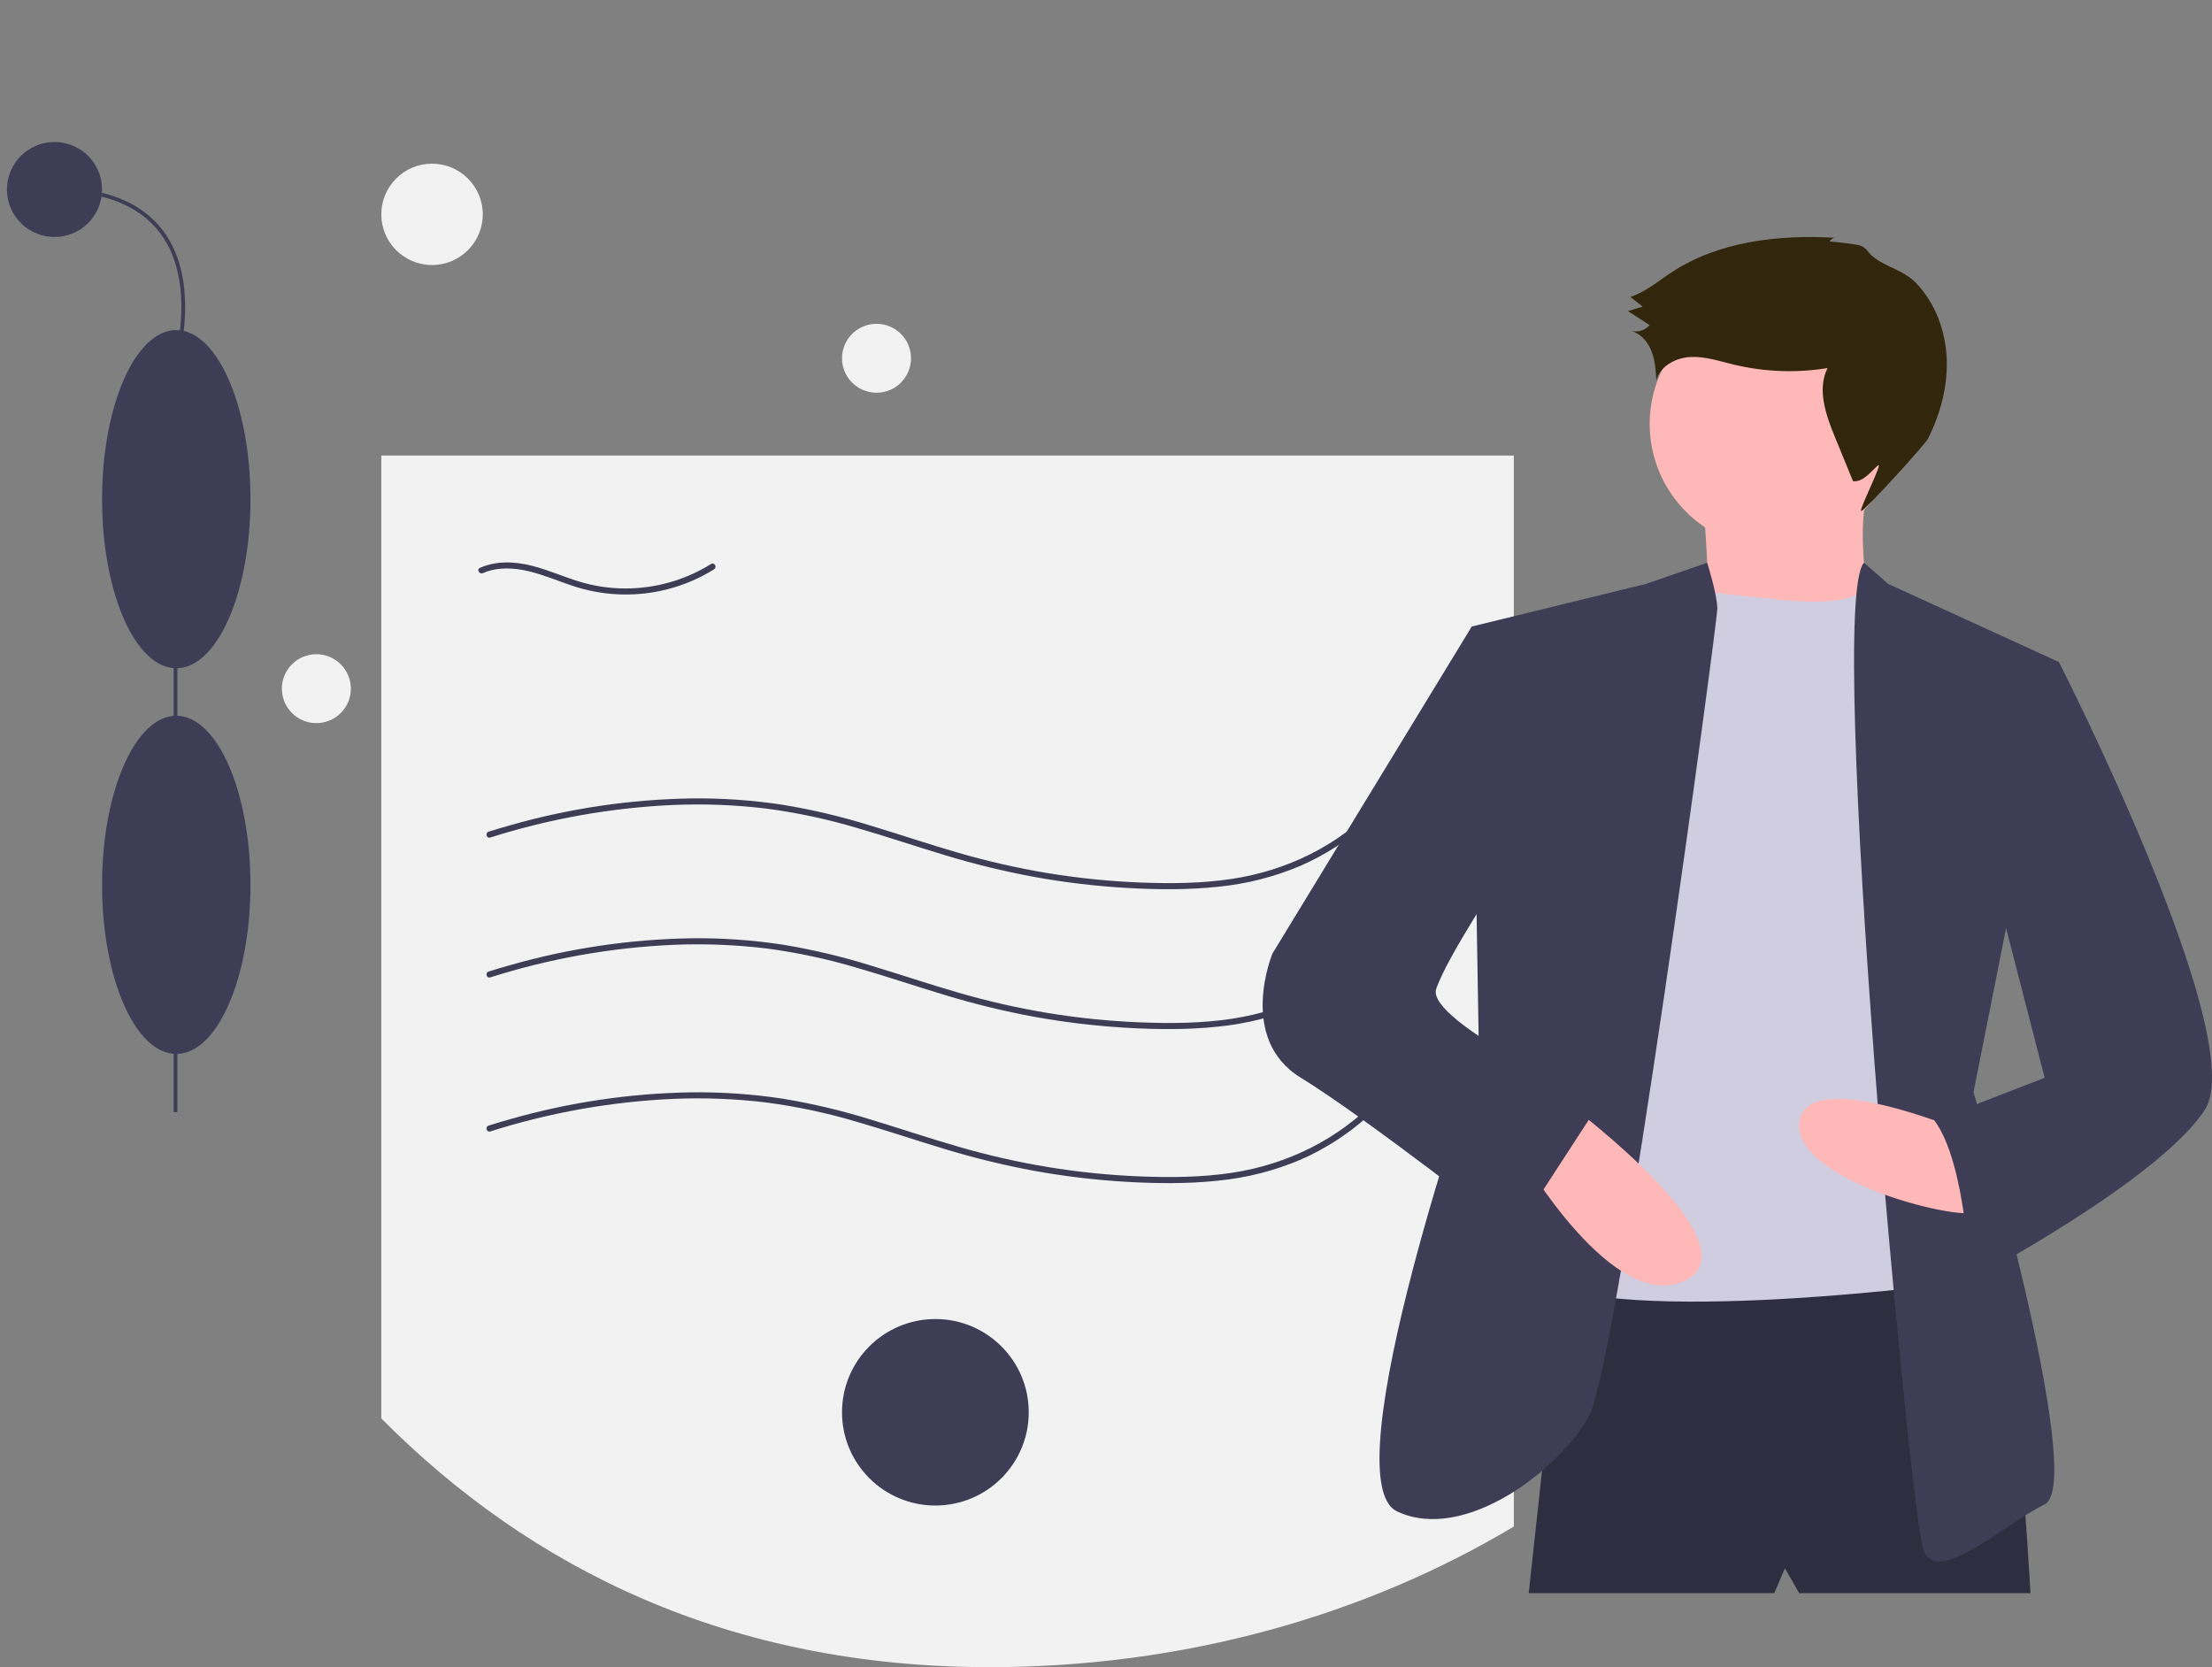 <svg width="272" height="205" viewBox="0 0 272 205" fill="none" xmlns="http://www.w3.org/2000/svg">
<rect x="0" y="0" width="272" height="205" fill="#808080" stroke="none"/>
<title id="growth-image">Man adjusting fancy suit</title>
<path d="M186.148 56.018V187.708C167.954 198.597 145.702 205 121.676 205C89.668 205 65.253 192.92 46.887 174.414V56.018H186.148Z" fill="#F2F2F2"/>
<path d="M60.282 120.185C67.574 117.868 75.139 116.521 82.782 116.179C86.613 116.016 90.45 116.166 94.255 116.627C98.024 117.125 101.748 117.921 105.39 119.008C108.989 120.048 112.539 121.25 116.125 122.331C119.769 123.442 123.473 124.345 127.22 125.035C130.947 125.708 134.712 126.156 138.493 126.376C142.238 126.594 146.019 126.636 149.753 126.238C153.24 125.902 156.656 125.038 159.883 123.673C162.892 122.362 165.673 120.58 168.121 118.396C168.732 117.851 169.32 117.283 169.885 116.69C170.218 116.342 169.689 115.813 169.355 116.161C164.582 121.144 158.309 124.234 151.504 125.265C147.797 125.827 144.02 125.86 140.28 125.715C136.457 125.568 132.646 125.183 128.871 124.564C125.141 123.946 121.451 123.107 117.821 122.052C114.255 121.02 110.738 119.831 107.185 118.758C103.6 117.634 99.941 116.764 96.234 116.153C92.516 115.587 88.758 115.327 84.998 115.374C77.485 115.494 70.019 116.598 62.793 118.658C61.886 118.912 60.982 119.181 60.083 119.464C59.625 119.607 59.821 120.329 60.282 120.185H60.282Z" fill="#3F3D56"/>
<path d="M60.282 139.127C67.574 136.811 75.139 135.464 82.782 135.121C86.613 134.958 90.45 135.108 94.255 135.569C98.024 136.067 101.748 136.863 105.39 137.95C108.989 138.991 112.539 140.193 116.125 141.273C119.769 142.384 123.473 143.287 127.22 143.977C130.947 144.65 134.712 145.099 138.493 145.319C142.238 145.536 146.019 145.578 149.753 145.18C153.24 144.845 156.656 143.98 159.883 142.616C162.892 141.304 165.673 139.523 168.121 137.338C168.732 136.794 169.32 136.225 169.885 135.632C170.218 135.285 169.689 134.755 169.355 135.104C164.582 140.086 158.309 143.176 151.504 144.208C147.797 144.77 144.02 144.802 140.28 144.657C136.457 144.51 132.646 144.126 128.871 143.506C125.141 142.888 121.451 142.05 117.821 140.994C114.255 139.963 110.738 138.773 107.185 137.701C103.6 136.577 99.941 135.706 96.234 135.095C92.516 134.53 88.758 134.269 84.998 134.316C77.485 134.436 70.019 135.54 62.793 137.6C61.886 137.855 60.982 138.123 60.083 138.406C59.625 138.549 59.821 139.272 60.282 139.127H60.282Z" fill="#3F3D56"/>
<path d="M60.282 102.987C67.574 100.671 75.139 99.324 82.782 98.981C86.613 98.819 90.45 98.969 94.255 99.43C98.024 99.927 101.748 100.723 105.39 101.81C108.989 102.851 112.539 104.053 116.125 105.133C119.769 106.245 123.473 107.148 127.22 107.837C130.947 108.511 134.712 108.959 138.493 109.179C142.238 109.396 146.019 109.439 149.753 109.04C153.24 108.705 156.656 107.84 159.883 106.476C162.892 105.165 165.673 103.383 168.121 101.199C168.732 100.654 169.32 100.085 169.885 99.493C170.218 99.145 169.689 98.615 169.355 98.964C164.582 103.947 158.309 107.036 151.504 108.068C147.797 108.63 144.02 108.663 140.28 108.518C136.457 108.37 132.646 107.986 128.871 107.367C125.141 106.749 121.451 105.91 117.821 104.855C114.255 103.823 110.738 102.634 107.185 101.561C103.6 100.437 99.941 99.566 96.234 98.956C92.516 98.39 88.758 98.13 84.998 98.177C77.485 98.297 70.019 99.401 62.793 101.461C61.886 101.715 60.982 101.984 60.083 102.266C59.625 102.41 59.821 103.132 60.282 102.987H60.282Z" fill="#3F3D56"/>
<path d="M59.389 70.472C61.201 69.671 63.276 69.811 65.156 70.275C67.183 70.776 69.092 71.648 71.088 72.25C74.659 73.313 78.454 73.385 82.063 72.458C84.095 71.94 86.035 71.11 87.811 69.998C88.218 69.742 87.843 69.095 87.433 69.352C84.266 71.327 80.606 72.369 76.872 72.359C74.999 72.356 73.137 72.082 71.343 71.546C69.362 70.953 67.468 70.092 65.462 69.581C63.335 69.04 61.055 68.922 59.012 69.827C58.572 70.021 58.953 70.666 59.389 70.472Z" fill="#3F3D56"/>
<path d="M115.019 185.123C121.36 185.123 126.5 179.99 126.5 173.658C126.5 167.326 121.36 162.193 115.019 162.193C108.679 162.193 103.539 167.326 103.539 173.658C103.539 179.99 108.679 185.123 115.019 185.123Z" fill="#3F3D56"/>
<path d="M53.126 32.589C56.572 32.589 59.365 29.8 59.365 26.358C59.365 22.917 56.572 20.127 53.126 20.127C49.68 20.127 46.887 22.917 46.887 26.358C46.887 29.8 49.68 32.589 53.126 32.589Z" fill="#F2F2F2"/>
<path d="M107.782 48.291C110.125 48.291 112.024 46.395 112.024 44.054C112.024 41.714 110.125 39.817 107.782 39.817C105.439 39.817 103.539 41.714 103.539 44.054C103.539 46.395 105.439 48.291 107.782 48.291Z" fill="#F2F2F2"/>
<path d="M38.901 88.917C41.244 88.917 43.144 87.02 43.144 84.68C43.144 82.34 41.244 80.443 38.901 80.443C36.558 80.443 34.658 82.34 34.658 84.68C34.658 87.02 36.558 88.917 38.901 88.917Z" fill="#F2F2F2"/>
<path d="M21.817 53.203H21.35V136.759H21.817V53.203Z" fill="#3F3D56"/>
<path d="M21.674 129.598C26.713 129.598 30.798 120.289 30.798 108.806C30.798 97.322 26.713 88.013 21.674 88.013C16.636 88.013 12.551 97.322 12.551 108.806C12.551 120.289 16.636 129.598 21.674 129.598Z" fill="#3F3D56"/>
<path d="M21.674 82.173C26.713 82.173 30.798 72.864 30.798 61.38C30.798 49.897 26.713 40.588 21.674 40.588C16.636 40.588 12.551 49.897 12.551 61.38C12.551 72.864 16.636 82.173 21.674 82.173Z" fill="#3F3D56"/>
<path d="M21.897 44.393L21.449 44.259C21.477 44.164 24.228 34.751 19.712 28.691C17.161 25.269 12.783 23.533 6.701 23.533V23.066C12.94 23.066 17.444 24.865 20.088 28.414C24.744 34.664 21.926 44.296 21.897 44.393Z" fill="#3F3D56"/>
<path d="M6.702 29.14C9.932 29.14 12.55 26.525 12.55 23.3C12.55 20.074 9.932 17.459 6.702 17.459C3.472 17.459 0.854 20.074 0.854 23.3C0.854 26.525 3.472 29.14 6.702 29.14Z" fill="#3F3D56"/>
<path d="M192.356 155.693L187.98 195.895H218.172L219.485 192.836L221.235 195.895H249.677C249.677 195.895 247.489 154.382 243.551 153.071C239.613 151.76 192.356 155.693 192.356 155.693Z" fill="#2F2E41"/>
<path d="M218.17 67.424C226.628 67.424 233.485 60.576 233.485 52.13C233.485 43.683 226.628 36.835 218.17 36.835C209.712 36.835 202.855 43.683 202.855 52.13C202.855 60.576 209.712 67.424 218.17 67.424Z" fill="#FFB8B8"/>
<path d="M209.419 61.743C209.419 61.743 210.732 75.727 209.419 76.601C208.106 77.475 230.422 77.038 230.422 77.038C230.422 77.038 227.359 64.365 230.422 58.248L209.419 61.743Z" fill="#FFB8B8"/>
<path d="M217.296 73.542C217.296 73.542 228.555 75.293 229.489 71.795L235.236 79.659L235.674 158.315C235.674 158.315 188.855 163.996 187.104 154.819C185.354 145.643 205.044 73.105 205.044 73.105L210.001 72.784C210.001 72.784 216.421 73.542 217.296 73.542Z" fill="#D0CDE1"/>
<path d="M209.927 69.196L202.419 71.794L180.979 77.038L181.854 129.475C181.854 129.475 163.476 181.912 171.79 185.845C180.103 189.778 191.918 180.601 195.418 174.047C198.919 167.492 211.17 76.601 211.17 74.853C211.17 73.105 209.927 69.196 209.927 69.196Z" fill="#3F3D56"/>
<path d="M229.209 69.196L232.174 71.794L253.177 81.407L242.675 134.282C242.675 134.282 256.677 182.349 251.427 184.971C246.176 187.593 238.3 195.021 236.55 190.652C234.799 186.282 224.493 74.026 229.209 69.196Z" fill="#3F3D56"/>
<path d="M241.361 139.088C241.361 139.088 221.67 130.786 221.233 138.214C220.795 145.643 243.548 150.887 243.548 148.702C243.548 146.517 241.361 139.088 241.361 139.088Z" fill="#FFB8B8"/>
<path d="M193.229 136.029C193.229 136.029 215.983 153.071 207.231 157.441C198.48 161.811 187.104 142.147 187.104 142.147L193.229 136.029Z" fill="#FFB8B8"/>
<path d="M224.97 29.726C225.042 29.574 225.158 29.447 225.302 29.361C225.447 29.275 225.615 29.235 225.783 29.245C218.771 28.826 211.386 29.642 205.521 33.5C203.878 34.581 202.344 35.902 200.473 36.511L201.992 37.7L200.178 38.252L202.847 39.975C202.577 40.281 202.232 40.511 201.845 40.64C201.458 40.77 201.043 40.795 200.644 40.712C201.804 41.051 202.658 42.082 203.092 43.209C203.525 44.335 203.603 45.562 203.677 46.767C204.125 45.028 206.025 44.005 207.819 43.901C209.613 43.797 211.363 44.388 213.11 44.813C216.913 45.736 220.863 45.888 224.727 45.26C223.415 47.889 224.521 51.025 225.635 53.744L227.859 59.172C229.093 59.296 229.966 58.07 230.896 57.25C231.743 56.503 228.369 63.077 228.891 62.836C229.57 62.523 236.733 54.625 237.068 53.958C238.599 50.913 239.517 47.518 239.379 44.114C239.241 40.711 237.994 37.306 235.645 34.836C234.05 33.159 231.843 32.866 230.217 31.472C229.577 30.924 229.575 30.495 228.696 30.175C228.404 30.069 225.018 29.619 224.97 29.726Z" fill="#32270C"/>
<path d="M184.04 78.349L180.977 77.038L156.474 117.24C156.474 117.24 152.098 127.727 159.974 132.534C167.85 137.34 186.228 151.761 186.228 151.761L196.729 135.593C196.729 135.593 175.289 125.542 176.602 121.609C177.914 117.677 184.915 107.189 184.915 107.189L184.04 78.349Z" fill="#3F3D56"/>
<path d="M247.488 80.533L253.176 81.407C253.176 81.407 276.804 127.727 271.116 136.466C265.428 145.206 242.237 157.441 242.237 157.441C242.237 157.441 241.799 143.021 237.861 137.777L251.426 132.533L243.987 103.693L247.488 80.533Z" fill="#3F3D56"/>
</svg>
